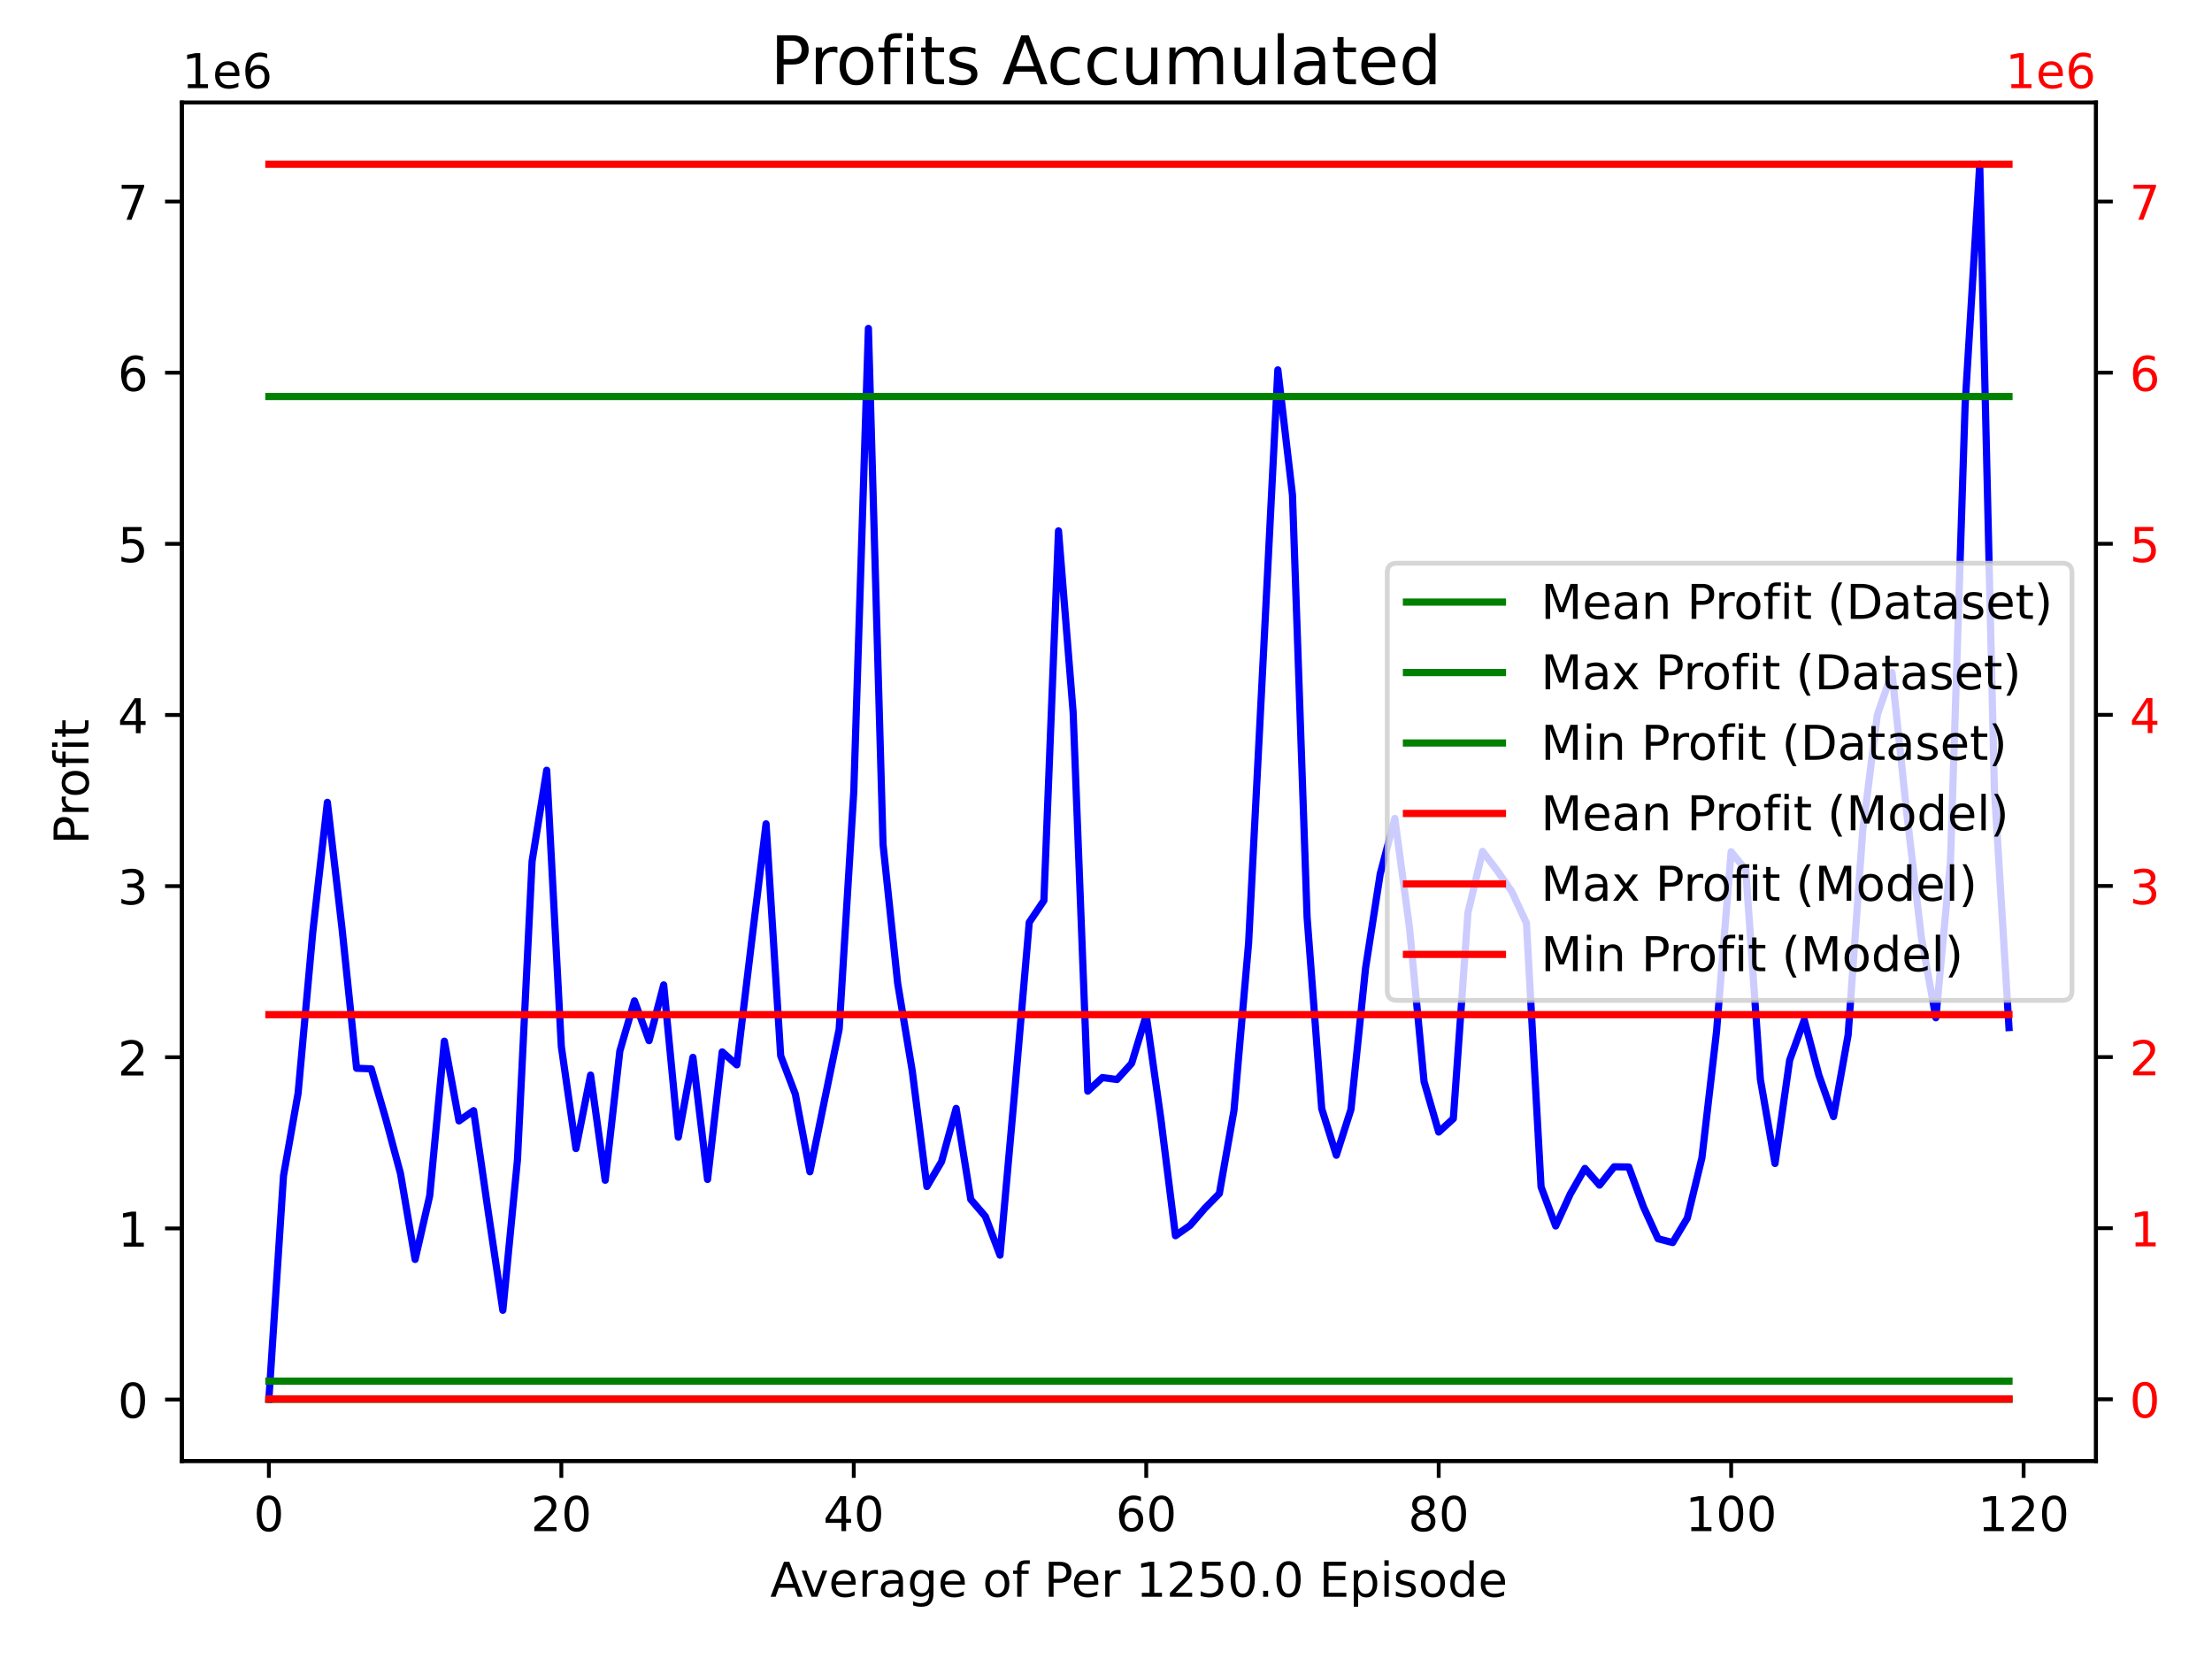 <?xml version="1.0" encoding="utf-8" standalone="no"?>
<!DOCTYPE svg PUBLIC "-//W3C//DTD SVG 1.1//EN"
  "http://www.w3.org/Graphics/SVG/1.1/DTD/svg11.dtd">
<!-- Created with matplotlib (https://matplotlib.org/) -->
<svg height="345.6pt" version="1.1" viewBox="0 0 460.8 345.6" width="460.8pt" xmlns="http://www.w3.org/2000/svg" xmlns:xlink="http://www.w3.org/1999/xlink">
 <defs>
  <style type="text/css">
*{stroke-linecap:butt;stroke-linejoin:round;}
  </style>
 </defs>
 <g id="figure_1">
  <g id="patch_1">
   <path d="M 0 345.6 
L 460.8 345.6 
L 460.8 0 
L 0 0 
z
" style="fill:#ffffff;"/>
  </g>
  <g id="axes_1">
   <g id="patch_2">
    <path d="M 37.888 304.36 
L 436.632 304.36 
L 436.632 21.36 
L 37.888 21.36 
z
" style="fill:#ffffff;"/>
   </g>
   <g id="matplotlib.axis_1">
    <g id="xtick_1">
     <g id="line2d_1">
      <defs>
       <path d="M 0 0 
L 0 3.5 
" id="mce625f33db" style="stroke:#000000;stroke-width:0.8;"/>
      </defs>
      <g>
       <use style="stroke:#000000;stroke-width:0.8;" x="56.012" xlink:href="#mce625f33db" y="304.36"/>
      </g>
     </g>
     <g id="text_1">
      <!-- 0 -->
      <defs>
       <path d="M 31.781 66.406 
Q 24.172 66.406 20.328 58.906 
Q 16.5 51.422 16.5 36.375 
Q 16.5 21.391 20.328 13.891 
Q 24.172 6.391 31.781 6.391 
Q 39.453 6.391 43.281 13.891 
Q 47.125 21.391 47.125 36.375 
Q 47.125 51.422 43.281 58.906 
Q 39.453 66.406 31.781 66.406 
z
M 31.781 74.219 
Q 44.047 74.219 50.516 64.516 
Q 56.984 54.828 56.984 36.375 
Q 56.984 17.969 50.516 8.266 
Q 44.047 -1.422 31.781 -1.422 
Q 19.531 -1.422 13.062 8.266 
Q 6.594 17.969 6.594 36.375 
Q 6.594 54.828 13.062 64.516 
Q 19.531 74.219 31.781 74.219 
z
" id="DejaVuSans-48"/>
      </defs>
      <g transform="translate(52.831 318.958)scale(0.1 -0.1)">
       <use xlink:href="#DejaVuSans-48"/>
      </g>
     </g>
    </g>
    <g id="xtick_2">
     <g id="line2d_2">
      <g>
       <use style="stroke:#000000;stroke-width:0.8;" x="116.936" xlink:href="#mce625f33db" y="304.36"/>
      </g>
     </g>
     <g id="text_2">
      <!-- 20 -->
      <defs>
       <path d="M 19.188 8.297 
L 53.609 8.297 
L 53.609 0 
L 7.328 0 
L 7.328 8.297 
Q 12.938 14.109 22.625 23.891 
Q 32.328 33.688 34.812 36.531 
Q 39.547 41.844 41.422 45.531 
Q 43.312 49.219 43.312 52.781 
Q 43.312 58.594 39.234 62.25 
Q 35.156 65.922 28.609 65.922 
Q 23.969 65.922 18.812 64.312 
Q 13.672 62.703 7.812 59.422 
L 7.812 69.391 
Q 13.766 71.781 18.938 73 
Q 24.125 74.219 28.422 74.219 
Q 39.75 74.219 46.484 68.547 
Q 53.219 62.891 53.219 53.422 
Q 53.219 48.922 51.531 44.891 
Q 49.859 40.875 45.406 35.406 
Q 44.188 33.984 37.641 27.219 
Q 31.109 20.453 19.188 8.297 
z
" id="DejaVuSans-50"/>
      </defs>
      <g transform="translate(110.573 318.958)scale(0.1 -0.1)">
       <use xlink:href="#DejaVuSans-50"/>
       <use x="63.623" xlink:href="#DejaVuSans-48"/>
      </g>
     </g>
    </g>
    <g id="xtick_3">
     <g id="line2d_3">
      <g>
       <use style="stroke:#000000;stroke-width:0.8;" x="177.859" xlink:href="#mce625f33db" y="304.36"/>
      </g>
     </g>
     <g id="text_3">
      <!-- 40 -->
      <defs>
       <path d="M 37.797 64.312 
L 12.891 25.391 
L 37.797 25.391 
z
M 35.203 72.906 
L 47.609 72.906 
L 47.609 25.391 
L 58.016 25.391 
L 58.016 17.188 
L 47.609 17.188 
L 47.609 0 
L 37.797 0 
L 37.797 17.188 
L 4.891 17.188 
L 4.891 26.703 
z
" id="DejaVuSans-52"/>
      </defs>
      <g transform="translate(171.497 318.958)scale(0.1 -0.1)">
       <use xlink:href="#DejaVuSans-52"/>
       <use x="63.623" xlink:href="#DejaVuSans-48"/>
      </g>
     </g>
    </g>
    <g id="xtick_4">
     <g id="line2d_4">
      <g>
       <use style="stroke:#000000;stroke-width:0.8;" x="238.783" xlink:href="#mce625f33db" y="304.36"/>
      </g>
     </g>
     <g id="text_4">
      <!-- 60 -->
      <defs>
       <path d="M 33.016 40.375 
Q 26.375 40.375 22.484 35.828 
Q 18.609 31.297 18.609 23.391 
Q 18.609 15.531 22.484 10.953 
Q 26.375 6.391 33.016 6.391 
Q 39.656 6.391 43.531 10.953 
Q 47.406 15.531 47.406 23.391 
Q 47.406 31.297 43.531 35.828 
Q 39.656 40.375 33.016 40.375 
z
M 52.594 71.297 
L 52.594 62.312 
Q 48.875 64.062 45.094 64.984 
Q 41.312 65.922 37.594 65.922 
Q 27.828 65.922 22.672 59.328 
Q 17.531 52.734 16.797 39.406 
Q 19.672 43.656 24.016 45.922 
Q 28.375 48.188 33.594 48.188 
Q 44.578 48.188 50.953 41.516 
Q 57.328 34.859 57.328 23.391 
Q 57.328 12.156 50.688 5.359 
Q 44.047 -1.422 33.016 -1.422 
Q 20.359 -1.422 13.672 8.266 
Q 6.984 17.969 6.984 36.375 
Q 6.984 53.656 15.188 63.938 
Q 23.391 74.219 37.203 74.219 
Q 40.922 74.219 44.703 73.484 
Q 48.484 72.75 52.594 71.297 
z
" id="DejaVuSans-54"/>
      </defs>
      <g transform="translate(232.421 318.958)scale(0.1 -0.1)">
       <use xlink:href="#DejaVuSans-54"/>
       <use x="63.623" xlink:href="#DejaVuSans-48"/>
      </g>
     </g>
    </g>
    <g id="xtick_5">
     <g id="line2d_5">
      <g>
       <use style="stroke:#000000;stroke-width:0.8;" x="299.707" xlink:href="#mce625f33db" y="304.36"/>
      </g>
     </g>
     <g id="text_5">
      <!-- 80 -->
      <defs>
       <path d="M 31.781 34.625 
Q 24.75 34.625 20.719 30.859 
Q 16.703 27.094 16.703 20.516 
Q 16.703 13.922 20.719 10.156 
Q 24.75 6.391 31.781 6.391 
Q 38.812 6.391 42.859 10.172 
Q 46.922 13.969 46.922 20.516 
Q 46.922 27.094 42.891 30.859 
Q 38.875 34.625 31.781 34.625 
z
M 21.922 38.812 
Q 15.578 40.375 12.031 44.719 
Q 8.5 49.078 8.5 55.328 
Q 8.5 64.062 14.719 69.141 
Q 20.953 74.219 31.781 74.219 
Q 42.672 74.219 48.875 69.141 
Q 55.078 64.062 55.078 55.328 
Q 55.078 49.078 51.531 44.719 
Q 48 40.375 41.703 38.812 
Q 48.828 37.156 52.797 32.312 
Q 56.781 27.484 56.781 20.516 
Q 56.781 9.906 50.312 4.234 
Q 43.844 -1.422 31.781 -1.422 
Q 19.734 -1.422 13.25 4.234 
Q 6.781 9.906 6.781 20.516 
Q 6.781 27.484 10.781 32.312 
Q 14.797 37.156 21.922 38.812 
z
M 18.312 54.391 
Q 18.312 48.734 21.844 45.562 
Q 25.391 42.391 31.781 42.391 
Q 38.141 42.391 41.719 45.562 
Q 45.312 48.734 45.312 54.391 
Q 45.312 60.062 41.719 63.234 
Q 38.141 66.406 31.781 66.406 
Q 25.391 66.406 21.844 63.234 
Q 18.312 60.062 18.312 54.391 
z
" id="DejaVuSans-56"/>
      </defs>
      <g transform="translate(293.344 318.958)scale(0.1 -0.1)">
       <use xlink:href="#DejaVuSans-56"/>
       <use x="63.623" xlink:href="#DejaVuSans-48"/>
      </g>
     </g>
    </g>
    <g id="xtick_6">
     <g id="line2d_6">
      <g>
       <use style="stroke:#000000;stroke-width:0.8;" x="360.63" xlink:href="#mce625f33db" y="304.36"/>
      </g>
     </g>
     <g id="text_6">
      <!-- 100 -->
      <defs>
       <path d="M 12.406 8.297 
L 28.516 8.297 
L 28.516 63.922 
L 10.984 60.406 
L 10.984 69.391 
L 28.422 72.906 
L 38.281 72.906 
L 38.281 8.297 
L 54.391 8.297 
L 54.391 0 
L 12.406 0 
z
" id="DejaVuSans-49"/>
      </defs>
      <g transform="translate(351.087 318.958)scale(0.1 -0.1)">
       <use xlink:href="#DejaVuSans-49"/>
       <use x="63.623" xlink:href="#DejaVuSans-48"/>
       <use x="127.246" xlink:href="#DejaVuSans-48"/>
      </g>
     </g>
    </g>
    <g id="xtick_7">
     <g id="line2d_7">
      <g>
       <use style="stroke:#000000;stroke-width:0.8;" x="421.554" xlink:href="#mce625f33db" y="304.36"/>
      </g>
     </g>
     <g id="text_7">
      <!-- 120 -->
      <g transform="translate(412.01 318.958)scale(0.1 -0.1)">
       <use xlink:href="#DejaVuSans-49"/>
       <use x="63.623" xlink:href="#DejaVuSans-50"/>
       <use x="127.246" xlink:href="#DejaVuSans-48"/>
      </g>
     </g>
    </g>
    <g id="text_8">
     <!-- Average of Per 1250.0 Episode -->
     <defs>
      <path d="M 34.188 63.188 
L 20.797 26.906 
L 47.609 26.906 
z
M 28.609 72.906 
L 39.797 72.906 
L 67.578 0 
L 57.328 0 
L 50.688 18.703 
L 17.828 18.703 
L 11.188 0 
L 0.781 0 
z
" id="DejaVuSans-65"/>
      <path d="M 2.984 54.688 
L 12.5 54.688 
L 29.594 8.797 
L 46.688 54.688 
L 56.203 54.688 
L 35.688 0 
L 23.484 0 
z
" id="DejaVuSans-118"/>
      <path d="M 56.203 29.594 
L 56.203 25.203 
L 14.891 25.203 
Q 15.484 15.922 20.484 11.062 
Q 25.484 6.203 34.422 6.203 
Q 39.594 6.203 44.453 7.469 
Q 49.312 8.734 54.109 11.281 
L 54.109 2.781 
Q 49.266 0.734 44.188 -0.344 
Q 39.109 -1.422 33.891 -1.422 
Q 20.797 -1.422 13.156 6.188 
Q 5.516 13.812 5.516 26.812 
Q 5.516 40.234 12.766 48.109 
Q 20.016 56 32.328 56 
Q 43.359 56 49.781 48.891 
Q 56.203 41.797 56.203 29.594 
z
M 47.219 32.234 
Q 47.125 39.594 43.094 43.984 
Q 39.062 48.391 32.422 48.391 
Q 24.906 48.391 20.391 44.141 
Q 15.875 39.891 15.188 32.172 
z
" id="DejaVuSans-101"/>
      <path d="M 41.109 46.297 
Q 39.594 47.172 37.812 47.578 
Q 36.031 48 33.891 48 
Q 26.266 48 22.188 43.047 
Q 18.109 38.094 18.109 28.812 
L 18.109 0 
L 9.078 0 
L 9.078 54.688 
L 18.109 54.688 
L 18.109 46.188 
Q 20.953 51.172 25.484 53.578 
Q 30.031 56 36.531 56 
Q 37.453 56 38.578 55.875 
Q 39.703 55.766 41.062 55.516 
z
" id="DejaVuSans-114"/>
      <path d="M 34.281 27.484 
Q 23.391 27.484 19.188 25 
Q 14.984 22.516 14.984 16.5 
Q 14.984 11.719 18.141 8.906 
Q 21.297 6.109 26.703 6.109 
Q 34.188 6.109 38.703 11.406 
Q 43.219 16.703 43.219 25.484 
L 43.219 27.484 
z
M 52.203 31.203 
L 52.203 0 
L 43.219 0 
L 43.219 8.297 
Q 40.141 3.328 35.547 0.953 
Q 30.953 -1.422 24.312 -1.422 
Q 15.922 -1.422 10.953 3.297 
Q 6 8.016 6 15.922 
Q 6 25.141 12.172 29.828 
Q 18.359 34.516 30.609 34.516 
L 43.219 34.516 
L 43.219 35.406 
Q 43.219 41.609 39.141 45 
Q 35.062 48.391 27.688 48.391 
Q 23 48.391 18.547 47.266 
Q 14.109 46.141 10.016 43.891 
L 10.016 52.203 
Q 14.938 54.109 19.578 55.047 
Q 24.219 56 28.609 56 
Q 40.484 56 46.344 49.844 
Q 52.203 43.703 52.203 31.203 
z
" id="DejaVuSans-97"/>
      <path d="M 45.406 27.984 
Q 45.406 37.75 41.375 43.109 
Q 37.359 48.484 30.078 48.484 
Q 22.859 48.484 18.828 43.109 
Q 14.797 37.75 14.797 27.984 
Q 14.797 18.266 18.828 12.891 
Q 22.859 7.516 30.078 7.516 
Q 37.359 7.516 41.375 12.891 
Q 45.406 18.266 45.406 27.984 
z
M 54.391 6.781 
Q 54.391 -7.172 48.188 -13.984 
Q 42 -20.797 29.203 -20.797 
Q 24.469 -20.797 20.266 -20.094 
Q 16.062 -19.391 12.109 -17.922 
L 12.109 -9.188 
Q 16.062 -11.328 19.922 -12.344 
Q 23.781 -13.375 27.781 -13.375 
Q 36.625 -13.375 41.016 -8.766 
Q 45.406 -4.156 45.406 5.172 
L 45.406 9.625 
Q 42.625 4.781 38.281 2.391 
Q 33.938 0 27.875 0 
Q 17.828 0 11.672 7.656 
Q 5.516 15.328 5.516 27.984 
Q 5.516 40.672 11.672 48.328 
Q 17.828 56 27.875 56 
Q 33.938 56 38.281 53.609 
Q 42.625 51.219 45.406 46.391 
L 45.406 54.688 
L 54.391 54.688 
z
" id="DejaVuSans-103"/>
      <path id="DejaVuSans-32"/>
      <path d="M 30.609 48.391 
Q 23.391 48.391 19.188 42.75 
Q 14.984 37.109 14.984 27.297 
Q 14.984 17.484 19.156 11.844 
Q 23.344 6.203 30.609 6.203 
Q 37.797 6.203 41.984 11.859 
Q 46.188 17.531 46.188 27.297 
Q 46.188 37.016 41.984 42.703 
Q 37.797 48.391 30.609 48.391 
z
M 30.609 56 
Q 42.328 56 49.016 48.375 
Q 55.719 40.766 55.719 27.297 
Q 55.719 13.875 49.016 6.219 
Q 42.328 -1.422 30.609 -1.422 
Q 18.844 -1.422 12.172 6.219 
Q 5.516 13.875 5.516 27.297 
Q 5.516 40.766 12.172 48.375 
Q 18.844 56 30.609 56 
z
" id="DejaVuSans-111"/>
      <path d="M 37.109 75.984 
L 37.109 68.5 
L 28.516 68.5 
Q 23.688 68.5 21.797 66.547 
Q 19.922 64.594 19.922 59.516 
L 19.922 54.688 
L 34.719 54.688 
L 34.719 47.703 
L 19.922 47.703 
L 19.922 0 
L 10.891 0 
L 10.891 47.703 
L 2.297 47.703 
L 2.297 54.688 
L 10.891 54.688 
L 10.891 58.5 
Q 10.891 67.625 15.141 71.797 
Q 19.391 75.984 28.609 75.984 
z
" id="DejaVuSans-102"/>
      <path d="M 19.672 64.797 
L 19.672 37.406 
L 32.078 37.406 
Q 38.969 37.406 42.719 40.969 
Q 46.484 44.531 46.484 51.125 
Q 46.484 57.672 42.719 61.234 
Q 38.969 64.797 32.078 64.797 
z
M 9.812 72.906 
L 32.078 72.906 
Q 44.344 72.906 50.609 67.359 
Q 56.891 61.812 56.891 51.125 
Q 56.891 40.328 50.609 34.812 
Q 44.344 29.297 32.078 29.297 
L 19.672 29.297 
L 19.672 0 
L 9.812 0 
z
" id="DejaVuSans-80"/>
      <path d="M 10.797 72.906 
L 49.516 72.906 
L 49.516 64.594 
L 19.828 64.594 
L 19.828 46.734 
Q 21.969 47.469 24.109 47.828 
Q 26.266 48.188 28.422 48.188 
Q 40.625 48.188 47.75 41.5 
Q 54.891 34.812 54.891 23.391 
Q 54.891 11.625 47.562 5.094 
Q 40.234 -1.422 26.906 -1.422 
Q 22.312 -1.422 17.547 -0.641 
Q 12.797 0.141 7.719 1.703 
L 7.719 11.625 
Q 12.109 9.234 16.797 8.062 
Q 21.484 6.891 26.703 6.891 
Q 35.156 6.891 40.078 11.328 
Q 45.016 15.766 45.016 23.391 
Q 45.016 31 40.078 35.438 
Q 35.156 39.891 26.703 39.891 
Q 22.75 39.891 18.812 39.016 
Q 14.891 38.141 10.797 36.281 
z
" id="DejaVuSans-53"/>
      <path d="M 10.688 12.406 
L 21 12.406 
L 21 0 
L 10.688 0 
z
" id="DejaVuSans-46"/>
      <path d="M 9.812 72.906 
L 55.906 72.906 
L 55.906 64.594 
L 19.672 64.594 
L 19.672 43.016 
L 54.391 43.016 
L 54.391 34.719 
L 19.672 34.719 
L 19.672 8.297 
L 56.781 8.297 
L 56.781 0 
L 9.812 0 
z
" id="DejaVuSans-69"/>
      <path d="M 18.109 8.203 
L 18.109 -20.797 
L 9.078 -20.797 
L 9.078 54.688 
L 18.109 54.688 
L 18.109 46.391 
Q 20.953 51.266 25.266 53.625 
Q 29.594 56 35.594 56 
Q 45.562 56 51.781 48.094 
Q 58.016 40.188 58.016 27.297 
Q 58.016 14.406 51.781 6.484 
Q 45.562 -1.422 35.594 -1.422 
Q 29.594 -1.422 25.266 0.953 
Q 20.953 3.328 18.109 8.203 
z
M 48.688 27.297 
Q 48.688 37.203 44.609 42.844 
Q 40.531 48.484 33.406 48.484 
Q 26.266 48.484 22.188 42.844 
Q 18.109 37.203 18.109 27.297 
Q 18.109 17.391 22.188 11.75 
Q 26.266 6.109 33.406 6.109 
Q 40.531 6.109 44.609 11.75 
Q 48.688 17.391 48.688 27.297 
z
" id="DejaVuSans-112"/>
      <path d="M 9.422 54.688 
L 18.406 54.688 
L 18.406 0 
L 9.422 0 
z
M 9.422 75.984 
L 18.406 75.984 
L 18.406 64.594 
L 9.422 64.594 
z
" id="DejaVuSans-105"/>
      <path d="M 44.281 53.078 
L 44.281 44.578 
Q 40.484 46.531 36.375 47.5 
Q 32.281 48.484 27.875 48.484 
Q 21.188 48.484 17.844 46.438 
Q 14.5 44.391 14.5 40.281 
Q 14.5 37.156 16.891 35.375 
Q 19.281 33.594 26.516 31.984 
L 29.594 31.297 
Q 39.156 29.25 43.188 25.516 
Q 47.219 21.781 47.219 15.094 
Q 47.219 7.469 41.188 3.016 
Q 35.156 -1.422 24.609 -1.422 
Q 20.219 -1.422 15.453 -0.562 
Q 10.688 0.297 5.422 2 
L 5.422 11.281 
Q 10.406 8.688 15.234 7.391 
Q 20.062 6.109 24.812 6.109 
Q 31.156 6.109 34.562 8.281 
Q 37.984 10.453 37.984 14.406 
Q 37.984 18.062 35.516 20.016 
Q 33.062 21.969 24.703 23.781 
L 21.578 24.516 
Q 13.234 26.266 9.516 29.906 
Q 5.812 33.547 5.812 39.891 
Q 5.812 47.609 11.281 51.797 
Q 16.75 56 26.812 56 
Q 31.781 56 36.172 55.266 
Q 40.578 54.547 44.281 53.078 
z
" id="DejaVuSans-115"/>
      <path d="M 45.406 46.391 
L 45.406 75.984 
L 54.391 75.984 
L 54.391 0 
L 45.406 0 
L 45.406 8.203 
Q 42.578 3.328 38.25 0.953 
Q 33.938 -1.422 27.875 -1.422 
Q 17.969 -1.422 11.734 6.484 
Q 5.516 14.406 5.516 27.297 
Q 5.516 40.188 11.734 48.094 
Q 17.969 56 27.875 56 
Q 33.938 56 38.25 53.625 
Q 42.578 51.266 45.406 46.391 
z
M 14.797 27.297 
Q 14.797 17.391 18.875 11.75 
Q 22.953 6.109 30.078 6.109 
Q 37.203 6.109 41.297 11.75 
Q 45.406 17.391 45.406 27.297 
Q 45.406 37.203 41.297 42.844 
Q 37.203 48.484 30.078 48.484 
Q 22.953 48.484 18.875 42.844 
Q 14.797 37.203 14.797 27.297 
z
" id="DejaVuSans-100"/>
     </defs>
     <g transform="translate(160.453 332.637)scale(0.1 -0.1)">
      <use xlink:href="#DejaVuSans-65"/>
      <use x="62.533" xlink:href="#DejaVuSans-118"/>
      <use x="121.713" xlink:href="#DejaVuSans-101"/>
      <use x="183.236" xlink:href="#DejaVuSans-114"/>
      <use x="224.35" xlink:href="#DejaVuSans-97"/>
      <use x="285.629" xlink:href="#DejaVuSans-103"/>
      <use x="349.105" xlink:href="#DejaVuSans-101"/>
      <use x="410.629" xlink:href="#DejaVuSans-32"/>
      <use x="442.416" xlink:href="#DejaVuSans-111"/>
      <use x="503.598" xlink:href="#DejaVuSans-102"/>
      <use x="538.803" xlink:href="#DejaVuSans-32"/>
      <use x="570.59" xlink:href="#DejaVuSans-80"/>
      <use x="627.268" xlink:href="#DejaVuSans-101"/>
      <use x="688.791" xlink:href="#DejaVuSans-114"/>
      <use x="729.904" xlink:href="#DejaVuSans-32"/>
      <use x="761.691" xlink:href="#DejaVuSans-49"/>
      <use x="825.314" xlink:href="#DejaVuSans-50"/>
      <use x="888.938" xlink:href="#DejaVuSans-53"/>
      <use x="952.561" xlink:href="#DejaVuSans-48"/>
      <use x="1016.184" xlink:href="#DejaVuSans-46"/>
      <use x="1047.971" xlink:href="#DejaVuSans-48"/>
      <use x="1111.594" xlink:href="#DejaVuSans-32"/>
      <use x="1143.381" xlink:href="#DejaVuSans-69"/>
      <use x="1206.564" xlink:href="#DejaVuSans-112"/>
      <use x="1270.041" xlink:href="#DejaVuSans-105"/>
      <use x="1297.824" xlink:href="#DejaVuSans-115"/>
      <use x="1349.924" xlink:href="#DejaVuSans-111"/>
      <use x="1411.105" xlink:href="#DejaVuSans-100"/>
      <use x="1474.582" xlink:href="#DejaVuSans-101"/>
     </g>
    </g>
   </g>
   <g id="matplotlib.axis_2">
    <g id="ytick_1">
     <g id="line2d_8">
      <defs>
       <path d="M 0 0 
L -3.5 0 
" id="mc853d49868" style="stroke:#000000;stroke-width:0.8;"/>
      </defs>
      <g>
       <use style="stroke:#000000;stroke-width:0.8;" x="37.888" xlink:href="#mc853d49868" y="291.552"/>
      </g>
     </g>
     <g id="text_9">
      <!-- 0 -->
      <g transform="translate(24.525 295.351)scale(0.1 -0.1)">
       <use xlink:href="#DejaVuSans-48"/>
      </g>
     </g>
    </g>
    <g id="ytick_2">
     <g id="line2d_9">
      <g>
       <use style="stroke:#000000;stroke-width:0.8;" x="37.888" xlink:href="#mc853d49868" y="255.899"/>
      </g>
     </g>
     <g id="text_10">
      <!-- 1 -->
      <g transform="translate(24.525 259.699)scale(0.1 -0.1)">
       <use xlink:href="#DejaVuSans-49"/>
      </g>
     </g>
    </g>
    <g id="ytick_3">
     <g id="line2d_10">
      <g>
       <use style="stroke:#000000;stroke-width:0.8;" x="37.888" xlink:href="#mc853d49868" y="220.247"/>
      </g>
     </g>
     <g id="text_11">
      <!-- 2 -->
      <g transform="translate(24.525 224.046)scale(0.1 -0.1)">
       <use xlink:href="#DejaVuSans-50"/>
      </g>
     </g>
    </g>
    <g id="ytick_4">
     <g id="line2d_11">
      <g>
       <use style="stroke:#000000;stroke-width:0.8;" x="37.888" xlink:href="#mc853d49868" y="184.595"/>
      </g>
     </g>
     <g id="text_12">
      <!-- 3 -->
      <defs>
       <path d="M 40.578 39.312 
Q 47.656 37.797 51.625 33 
Q 55.609 28.219 55.609 21.188 
Q 55.609 10.406 48.188 4.484 
Q 40.766 -1.422 27.094 -1.422 
Q 22.516 -1.422 17.656 -0.516 
Q 12.797 0.391 7.625 2.203 
L 7.625 11.719 
Q 11.719 9.328 16.594 8.109 
Q 21.484 6.891 26.812 6.891 
Q 36.078 6.891 40.938 10.547 
Q 45.797 14.203 45.797 21.188 
Q 45.797 27.641 41.281 31.266 
Q 36.766 34.906 28.719 34.906 
L 20.219 34.906 
L 20.219 43.016 
L 29.109 43.016 
Q 36.375 43.016 40.234 45.922 
Q 44.094 48.828 44.094 54.297 
Q 44.094 59.906 40.109 62.906 
Q 36.141 65.922 28.719 65.922 
Q 24.656 65.922 20.016 65.031 
Q 15.375 64.156 9.812 62.312 
L 9.812 71.094 
Q 15.438 72.656 20.344 73.438 
Q 25.25 74.219 29.594 74.219 
Q 40.828 74.219 47.359 69.109 
Q 53.906 64.016 53.906 55.328 
Q 53.906 49.266 50.438 45.094 
Q 46.969 40.922 40.578 39.312 
z
" id="DejaVuSans-51"/>
      </defs>
      <g transform="translate(24.525 188.394)scale(0.1 -0.1)">
       <use xlink:href="#DejaVuSans-51"/>
      </g>
     </g>
    </g>
    <g id="ytick_5">
     <g id="line2d_12">
      <g>
       <use style="stroke:#000000;stroke-width:0.8;" x="37.888" xlink:href="#mc853d49868" y="148.942"/>
      </g>
     </g>
     <g id="text_13">
      <!-- 4 -->
      <g transform="translate(24.525 152.741)scale(0.1 -0.1)">
       <use xlink:href="#DejaVuSans-52"/>
      </g>
     </g>
    </g>
    <g id="ytick_6">
     <g id="line2d_13">
      <g>
       <use style="stroke:#000000;stroke-width:0.8;" x="37.888" xlink:href="#mc853d49868" y="113.29"/>
      </g>
     </g>
     <g id="text_14">
      <!-- 5 -->
      <g transform="translate(24.525 117.089)scale(0.1 -0.1)">
       <use xlink:href="#DejaVuSans-53"/>
      </g>
     </g>
    </g>
    <g id="ytick_7">
     <g id="line2d_14">
      <g>
       <use style="stroke:#000000;stroke-width:0.8;" x="37.888" xlink:href="#mc853d49868" y="77.637"/>
      </g>
     </g>
     <g id="text_15">
      <!-- 6 -->
      <g transform="translate(24.525 81.436)scale(0.1 -0.1)">
       <use xlink:href="#DejaVuSans-54"/>
      </g>
     </g>
    </g>
    <g id="ytick_8">
     <g id="line2d_15">
      <g>
       <use style="stroke:#000000;stroke-width:0.8;" x="37.888" xlink:href="#mc853d49868" y="41.985"/>
      </g>
     </g>
     <g id="text_16">
      <!-- 7 -->
      <defs>
       <path d="M 8.203 72.906 
L 55.078 72.906 
L 55.078 68.703 
L 28.609 0 
L 18.312 0 
L 43.219 64.594 
L 8.203 64.594 
z
" id="DejaVuSans-55"/>
      </defs>
      <g transform="translate(24.525 45.784)scale(0.1 -0.1)">
       <use xlink:href="#DejaVuSans-55"/>
      </g>
     </g>
    </g>
    <g id="text_17">
     <!-- Profit -->
     <defs>
      <path d="M 18.312 70.219 
L 18.312 54.688 
L 36.812 54.688 
L 36.812 47.703 
L 18.312 47.703 
L 18.312 18.016 
Q 18.312 11.328 20.141 9.422 
Q 21.969 7.516 27.594 7.516 
L 36.812 7.516 
L 36.812 0 
L 27.594 0 
Q 17.188 0 13.234 3.875 
Q 9.281 7.766 9.281 18.016 
L 9.281 47.703 
L 2.688 47.703 
L 2.688 54.688 
L 9.281 54.688 
L 9.281 70.219 
z
" id="DejaVuSans-116"/>
     </defs>
     <g transform="translate(18.445 175.899)rotate(-90)scale(0.1 -0.1)">
      <use xlink:href="#DejaVuSans-80"/>
      <use x="58.553" xlink:href="#DejaVuSans-114"/>
      <use x="97.416" xlink:href="#DejaVuSans-111"/>
      <use x="158.598" xlink:href="#DejaVuSans-102"/>
      <use x="193.803" xlink:href="#DejaVuSans-105"/>
      <use x="221.586" xlink:href="#DejaVuSans-116"/>
     </g>
    </g>
    <g id="text_18">
     <!-- 1e6 -->
     <g transform="translate(37.888 18.36)scale(0.1 -0.1)">
      <use xlink:href="#DejaVuSans-49"/>
      <use x="63.623" xlink:href="#DejaVuSans-101"/>
      <use x="125.146" xlink:href="#DejaVuSans-54"/>
     </g>
    </g>
   </g>
   <g id="line2d_16">
    <path clip-path="url(#p6355672023)" d="M 56.012 291.496 
L 59.058 244.946 
L 62.105 227.693 
L 65.151 194.25 
L 68.197 167.14 
L 71.243 193.364 
L 74.289 222.54 
L 77.336 222.656 
L 80.382 233.147 
L 83.428 244.463 
L 86.474 262.359 
L 89.52 249.086 
L 92.566 216.892 
L 95.613 233.505 
L 98.659 231.369 
L 101.705 252.433 
L 104.751 272.96 
L 107.797 241.6 
L 110.844 179.424 
L 113.89 160.46 
L 116.936 218.026 
L 119.982 239.267 
L 123.028 223.956 
L 126.074 245.867 
L 129.121 218.961 
L 132.167 208.501 
L 135.213 216.793 
L 138.259 205.173 
L 141.305 236.891 
L 144.352 220.262 
L 147.398 245.705 
L 150.444 219.127 
L 153.49 221.832 
L 156.536 196.494 
L 159.582 171.619 
L 162.629 219.925 
L 165.675 227.916 
L 168.721 244.101 
L 171.767 229.18 
L 174.813 214.405 
L 177.859 164.925 
L 180.906 68.414 
L 183.952 175.896 
L 186.998 204.831 
L 190.044 223.128 
L 193.09 247.178 
L 196.137 242.007 
L 199.183 230.902 
L 202.229 249.861 
L 205.275 253.419 
L 208.321 261.476 
L 211.367 227.53 
L 214.414 192.138 
L 217.46 187.606 
L 220.506 110.594 
L 223.552 148.378 
L 226.598 227.309 
L 229.645 224.477 
L 232.691 224.886 
L 235.737 221.524 
L 238.783 211.517 
L 241.829 233.083 
L 244.875 257.422 
L 247.922 255.266 
L 250.968 251.735 
L 254.014 248.633 
L 257.06 231.315 
L 260.106 196.496 
L 263.153 137.145 
L 266.199 77.055 
L 269.245 103.096 
L 272.291 191.075 
L 275.337 230.954 
L 278.383 240.658 
L 281.43 231.114 
L 284.476 201.651 
L 287.522 182.064 
L 290.568 170.5 
L 293.614 193.197 
L 296.661 225.317 
L 299.707 235.827 
L 302.753 233.037 
L 305.799 190.145 
L 308.845 177.353 
L 311.891 181.356 
L 314.938 185.73 
L 317.984 192.297 
L 321.03 247.232 
L 324.076 255.4 
L 327.122 248.729 
L 330.168 243.407 
L 333.215 246.885 
L 336.261 243.061 
L 339.307 243.102 
L 342.353 251.39 
L 345.399 258.05 
L 348.446 258.847 
L 351.492 253.773 
L 354.538 241.214 
L 357.584 214.913 
L 360.63 177.436 
L 363.676 181.244 
L 366.723 224.869 
L 369.769 242.378 
L 372.815 220.858 
L 375.861 212.485 
L 378.907 223.973 
L 381.954 232.61 
L 385 215.596 
L 388.046 172.977 
L 391.092 148.888 
L 394.138 140.109 
L 397.184 169.131 
L 400.231 195.126 
L 403.277 212.016 
L 406.323 179.348 
L 409.369 84.338 
L 412.415 34.224 
L 415.462 164.246 
L 418.508 214.061 
" style="fill:none;stroke:#0000ff;stroke-linecap:square;stroke-width:1.5;"/>
   </g>
   <g id="patch_3">
    <path d="M 37.888 304.36 
L 37.888 21.36 
" style="fill:none;stroke:#000000;stroke-linecap:square;stroke-linejoin:miter;stroke-width:0.8;"/>
   </g>
   <g id="patch_4">
    <path d="M 436.632 304.36 
L 436.632 21.36 
" style="fill:none;stroke:#000000;stroke-linecap:square;stroke-linejoin:miter;stroke-width:0.8;"/>
   </g>
   <g id="patch_5">
    <path d="M 37.888 304.36 
L 436.632 304.36 
" style="fill:none;stroke:#000000;stroke-linecap:square;stroke-linejoin:miter;stroke-width:0.8;"/>
   </g>
   <g id="patch_6">
    <path d="M 37.888 21.36 
L 436.632 21.36 
" style="fill:none;stroke:#000000;stroke-linecap:square;stroke-linejoin:miter;stroke-width:0.8;"/>
   </g>
  </g>
  <g id="axes_2">
   <g id="matplotlib.axis_3">
    <g id="ytick_9">
     <g id="line2d_17">
      <defs>
       <path d="M 0 0 
L 3.5 0 
" id="mc17888e064" style="stroke:#000000;stroke-width:0.8;"/>
      </defs>
      <g>
       <use style="stroke:#000000;stroke-width:0.8;" x="436.632" xlink:href="#mc17888e064" y="291.496"/>
      </g>
     </g>
     <g id="text_19">
      <!-- 0 -->
      <g style="fill:#ff0000;" transform="translate(443.632 295.296)scale(0.1 -0.1)">
       <use xlink:href="#DejaVuSans-48"/>
      </g>
     </g>
    </g>
    <g id="ytick_10">
     <g id="line2d_18">
      <g>
       <use style="stroke:#000000;stroke-width:0.8;" x="436.632" xlink:href="#mc17888e064" y="255.852"/>
      </g>
     </g>
     <g id="text_20">
      <!-- 1 -->
      <g style="fill:#ff0000;" transform="translate(443.632 259.651)scale(0.1 -0.1)">
       <use xlink:href="#DejaVuSans-49"/>
      </g>
     </g>
    </g>
    <g id="ytick_11">
     <g id="line2d_19">
      <g>
       <use style="stroke:#000000;stroke-width:0.8;" x="436.632" xlink:href="#mc17888e064" y="220.207"/>
      </g>
     </g>
     <g id="text_21">
      <!-- 2 -->
      <g style="fill:#ff0000;" transform="translate(443.632 224.006)scale(0.1 -0.1)">
       <use xlink:href="#DejaVuSans-50"/>
      </g>
     </g>
    </g>
    <g id="ytick_12">
     <g id="line2d_20">
      <g>
       <use style="stroke:#000000;stroke-width:0.8;" x="436.632" xlink:href="#mc17888e064" y="184.562"/>
      </g>
     </g>
     <g id="text_22">
      <!-- 3 -->
      <g style="fill:#ff0000;" transform="translate(443.632 188.361)scale(0.1 -0.1)">
       <use xlink:href="#DejaVuSans-51"/>
      </g>
     </g>
    </g>
    <g id="ytick_13">
     <g id="line2d_21">
      <g>
       <use style="stroke:#000000;stroke-width:0.8;" x="436.632" xlink:href="#mc17888e064" y="148.917"/>
      </g>
     </g>
     <g id="text_23">
      <!-- 4 -->
      <g style="fill:#ff0000;" transform="translate(443.632 152.717)scale(0.1 -0.1)">
       <use xlink:href="#DejaVuSans-52"/>
      </g>
     </g>
    </g>
    <g id="ytick_14">
     <g id="line2d_22">
      <g>
       <use style="stroke:#000000;stroke-width:0.8;" x="436.632" xlink:href="#mc17888e064" y="113.273"/>
      </g>
     </g>
     <g id="text_24">
      <!-- 5 -->
      <g style="fill:#ff0000;" transform="translate(443.632 117.072)scale(0.1 -0.1)">
       <use xlink:href="#DejaVuSans-53"/>
      </g>
     </g>
    </g>
    <g id="ytick_15">
     <g id="line2d_23">
      <g>
       <use style="stroke:#000000;stroke-width:0.8;" x="436.632" xlink:href="#mc17888e064" y="77.628"/>
      </g>
     </g>
     <g id="text_25">
      <!-- 6 -->
      <g style="fill:#ff0000;" transform="translate(443.632 81.427)scale(0.1 -0.1)">
       <use xlink:href="#DejaVuSans-54"/>
      </g>
     </g>
    </g>
    <g id="ytick_16">
     <g id="line2d_24">
      <g>
       <use style="stroke:#000000;stroke-width:0.8;" x="436.632" xlink:href="#mc17888e064" y="41.983"/>
      </g>
     </g>
     <g id="text_26">
      <!-- 7 -->
      <g style="fill:#ff0000;" transform="translate(443.632 45.782)scale(0.1 -0.1)">
       <use xlink:href="#DejaVuSans-55"/>
      </g>
     </g>
    </g>
    <g id="text_27">
     <!-- 1e6 -->
     <g style="fill:#ff0000;" transform="translate(417.754 18.36)scale(0.1 -0.1)">
      <use xlink:href="#DejaVuSans-49"/>
      <use x="63.623" xlink:href="#DejaVuSans-101"/>
      <use x="125.146" xlink:href="#DejaVuSans-54"/>
     </g>
    </g>
   </g>
   <g id="line2d_25">
    <path clip-path="url(#p6355672023)" d="M 56.012 287.708 
L 59.058 287.708 
L 62.105 287.708 
L 65.151 287.708 
L 68.197 287.708 
L 71.243 287.708 
L 74.289 287.708 
L 77.336 287.708 
L 80.382 287.708 
L 83.428 287.708 
L 86.474 287.708 
L 89.52 287.708 
L 92.566 287.708 
L 95.613 287.708 
L 98.659 287.708 
L 101.705 287.708 
L 104.751 287.708 
L 107.797 287.708 
L 110.844 287.708 
L 113.89 287.708 
L 116.936 287.708 
L 119.982 287.708 
L 123.028 287.708 
L 126.074 287.708 
L 129.121 287.708 
L 132.167 287.708 
L 135.213 287.708 
L 138.259 287.708 
L 141.305 287.708 
L 144.352 287.708 
L 147.398 287.708 
L 150.444 287.708 
L 153.49 287.708 
L 156.536 287.708 
L 159.582 287.708 
L 162.629 287.708 
L 165.675 287.708 
L 168.721 287.708 
L 171.767 287.708 
L 174.813 287.708 
L 177.859 287.708 
L 180.906 287.708 
L 183.952 287.708 
L 186.998 287.708 
L 190.044 287.708 
L 193.09 287.708 
L 196.137 287.708 
L 199.183 287.708 
L 202.229 287.708 
L 205.275 287.708 
L 208.321 287.708 
L 211.367 287.708 
L 214.414 287.708 
L 217.46 287.708 
L 220.506 287.708 
L 223.552 287.708 
L 226.598 287.708 
L 229.645 287.708 
L 232.691 287.708 
L 235.737 287.708 
L 238.783 287.708 
L 241.829 287.708 
L 244.875 287.708 
L 247.922 287.708 
L 250.968 287.708 
L 254.014 287.708 
L 257.06 287.708 
L 260.106 287.708 
L 263.153 287.708 
L 266.199 287.708 
L 269.245 287.708 
L 272.291 287.708 
L 275.337 287.708 
L 278.383 287.708 
L 281.43 287.708 
L 284.476 287.708 
L 287.522 287.708 
L 290.568 287.708 
L 293.614 287.708 
L 296.661 287.708 
L 299.707 287.708 
L 302.753 287.708 
L 305.799 287.708 
L 308.845 287.708 
L 311.891 287.708 
L 314.938 287.708 
L 317.984 287.708 
L 321.03 287.708 
L 324.076 287.708 
L 327.122 287.708 
L 330.168 287.708 
L 333.215 287.708 
L 336.261 287.708 
L 339.307 287.708 
L 342.353 287.708 
L 345.399 287.708 
L 348.446 287.708 
L 351.492 287.708 
L 354.538 287.708 
L 357.584 287.708 
L 360.63 287.708 
L 363.676 287.708 
L 366.723 287.708 
L 369.769 287.708 
L 372.815 287.708 
L 375.861 287.708 
L 378.907 287.708 
L 381.954 287.708 
L 385 287.708 
L 388.046 287.708 
L 391.092 287.708 
L 394.138 287.708 
L 397.184 287.708 
L 400.231 287.708 
L 403.277 287.708 
L 406.323 287.708 
L 409.369 287.708 
L 412.415 287.708 
L 415.462 287.708 
L 418.508 287.708 
" style="fill:none;stroke:#008000;stroke-linecap:square;stroke-width:1.5;"/>
   </g>
   <g id="line2d_26">
    <path clip-path="url(#p6355672023)" d="M 56.012 82.602 
L 59.058 82.602 
L 62.105 82.602 
L 65.151 82.602 
L 68.197 82.602 
L 71.243 82.602 
L 74.289 82.602 
L 77.336 82.602 
L 80.382 82.602 
L 83.428 82.602 
L 86.474 82.602 
L 89.52 82.602 
L 92.566 82.602 
L 95.613 82.602 
L 98.659 82.602 
L 101.705 82.602 
L 104.751 82.602 
L 107.797 82.602 
L 110.844 82.602 
L 113.89 82.602 
L 116.936 82.602 
L 119.982 82.602 
L 123.028 82.602 
L 126.074 82.602 
L 129.121 82.602 
L 132.167 82.602 
L 135.213 82.602 
L 138.259 82.602 
L 141.305 82.602 
L 144.352 82.602 
L 147.398 82.602 
L 150.444 82.602 
L 153.49 82.602 
L 156.536 82.602 
L 159.582 82.602 
L 162.629 82.602 
L 165.675 82.602 
L 168.721 82.602 
L 171.767 82.602 
L 174.813 82.602 
L 177.859 82.602 
L 180.906 82.602 
L 183.952 82.602 
L 186.998 82.602 
L 190.044 82.602 
L 193.09 82.602 
L 196.137 82.602 
L 199.183 82.602 
L 202.229 82.602 
L 205.275 82.602 
L 208.321 82.602 
L 211.367 82.602 
L 214.414 82.602 
L 217.46 82.602 
L 220.506 82.602 
L 223.552 82.602 
L 226.598 82.602 
L 229.645 82.602 
L 232.691 82.602 
L 235.737 82.602 
L 238.783 82.602 
L 241.829 82.602 
L 244.875 82.602 
L 247.922 82.602 
L 250.968 82.602 
L 254.014 82.602 
L 257.06 82.602 
L 260.106 82.602 
L 263.153 82.602 
L 266.199 82.602 
L 269.245 82.602 
L 272.291 82.602 
L 275.337 82.602 
L 278.383 82.602 
L 281.43 82.602 
L 284.476 82.602 
L 287.522 82.602 
L 290.568 82.602 
L 293.614 82.602 
L 296.661 82.602 
L 299.707 82.602 
L 302.753 82.602 
L 305.799 82.602 
L 308.845 82.602 
L 311.891 82.602 
L 314.938 82.602 
L 317.984 82.602 
L 321.03 82.602 
L 324.076 82.602 
L 327.122 82.602 
L 330.168 82.602 
L 333.215 82.602 
L 336.261 82.602 
L 339.307 82.602 
L 342.353 82.602 
L 345.399 82.602 
L 348.446 82.602 
L 351.492 82.602 
L 354.538 82.602 
L 357.584 82.602 
L 360.63 82.602 
L 363.676 82.602 
L 366.723 82.602 
L 369.769 82.602 
L 372.815 82.602 
L 375.861 82.602 
L 378.907 82.602 
L 381.954 82.602 
L 385 82.602 
L 388.046 82.602 
L 391.092 82.602 
L 394.138 82.602 
L 397.184 82.602 
L 400.231 82.602 
L 403.277 82.602 
L 406.323 82.602 
L 409.369 82.602 
L 412.415 82.602 
L 415.462 82.602 
L 418.508 82.602 
" style="fill:none;stroke:#008000;stroke-linecap:square;stroke-width:1.5;"/>
   </g>
   <g id="line2d_27">
    <path clip-path="url(#p6355672023)" d="M 56.012 291.496 
L 59.058 291.496 
L 62.105 291.496 
L 65.151 291.496 
L 68.197 291.496 
L 71.243 291.496 
L 74.289 291.496 
L 77.336 291.496 
L 80.382 291.496 
L 83.428 291.496 
L 86.474 291.496 
L 89.52 291.496 
L 92.566 291.496 
L 95.613 291.496 
L 98.659 291.496 
L 101.705 291.496 
L 104.751 291.496 
L 107.797 291.496 
L 110.844 291.496 
L 113.89 291.496 
L 116.936 291.496 
L 119.982 291.496 
L 123.028 291.496 
L 126.074 291.496 
L 129.121 291.496 
L 132.167 291.496 
L 135.213 291.496 
L 138.259 291.496 
L 141.305 291.496 
L 144.352 291.496 
L 147.398 291.496 
L 150.444 291.496 
L 153.49 291.496 
L 156.536 291.496 
L 159.582 291.496 
L 162.629 291.496 
L 165.675 291.496 
L 168.721 291.496 
L 171.767 291.496 
L 174.813 291.496 
L 177.859 291.496 
L 180.906 291.496 
L 183.952 291.496 
L 186.998 291.496 
L 190.044 291.496 
L 193.09 291.496 
L 196.137 291.496 
L 199.183 291.496 
L 202.229 291.496 
L 205.275 291.496 
L 208.321 291.496 
L 211.367 291.496 
L 214.414 291.496 
L 217.46 291.496 
L 220.506 291.496 
L 223.552 291.496 
L 226.598 291.496 
L 229.645 291.496 
L 232.691 291.496 
L 235.737 291.496 
L 238.783 291.496 
L 241.829 291.496 
L 244.875 291.496 
L 247.922 291.496 
L 250.968 291.496 
L 254.014 291.496 
L 257.06 291.496 
L 260.106 291.496 
L 263.153 291.496 
L 266.199 291.496 
L 269.245 291.496 
L 272.291 291.496 
L 275.337 291.496 
L 278.383 291.496 
L 281.43 291.496 
L 284.476 291.496 
L 287.522 291.496 
L 290.568 291.496 
L 293.614 291.496 
L 296.661 291.496 
L 299.707 291.496 
L 302.753 291.496 
L 305.799 291.496 
L 308.845 291.496 
L 311.891 291.496 
L 314.938 291.496 
L 317.984 291.496 
L 321.03 291.496 
L 324.076 291.496 
L 327.122 291.496 
L 330.168 291.496 
L 333.215 291.496 
L 336.261 291.496 
L 339.307 291.496 
L 342.353 291.496 
L 345.399 291.496 
L 348.446 291.496 
L 351.492 291.496 
L 354.538 291.496 
L 357.584 291.496 
L 360.63 291.496 
L 363.676 291.496 
L 366.723 291.496 
L 369.769 291.496 
L 372.815 291.496 
L 375.861 291.496 
L 378.907 291.496 
L 381.954 291.496 
L 385 291.496 
L 388.046 291.496 
L 391.092 291.496 
L 394.138 291.496 
L 397.184 291.496 
L 400.231 291.496 
L 403.277 291.496 
L 406.323 291.496 
L 409.369 291.496 
L 412.415 291.496 
L 415.462 291.496 
L 418.508 291.496 
" style="fill:none;stroke:#008000;stroke-linecap:square;stroke-width:1.5;"/>
   </g>
   <g id="line2d_28">
    <path clip-path="url(#p6355672023)" d="M 56.012 211.372 
L 59.058 211.372 
L 62.105 211.372 
L 65.151 211.372 
L 68.197 211.372 
L 71.243 211.372 
L 74.289 211.372 
L 77.336 211.372 
L 80.382 211.372 
L 83.428 211.372 
L 86.474 211.372 
L 89.52 211.372 
L 92.566 211.372 
L 95.613 211.372 
L 98.659 211.372 
L 101.705 211.372 
L 104.751 211.372 
L 107.797 211.372 
L 110.844 211.372 
L 113.89 211.372 
L 116.936 211.372 
L 119.982 211.372 
L 123.028 211.372 
L 126.074 211.372 
L 129.121 211.372 
L 132.167 211.372 
L 135.213 211.372 
L 138.259 211.372 
L 141.305 211.372 
L 144.352 211.372 
L 147.398 211.372 
L 150.444 211.372 
L 153.49 211.372 
L 156.536 211.372 
L 159.582 211.372 
L 162.629 211.372 
L 165.675 211.372 
L 168.721 211.372 
L 171.767 211.372 
L 174.813 211.372 
L 177.859 211.372 
L 180.906 211.372 
L 183.952 211.372 
L 186.998 211.372 
L 190.044 211.372 
L 193.09 211.372 
L 196.137 211.372 
L 199.183 211.372 
L 202.229 211.372 
L 205.275 211.372 
L 208.321 211.372 
L 211.367 211.372 
L 214.414 211.372 
L 217.46 211.372 
L 220.506 211.372 
L 223.552 211.372 
L 226.598 211.372 
L 229.645 211.372 
L 232.691 211.372 
L 235.737 211.372 
L 238.783 211.372 
L 241.829 211.372 
L 244.875 211.372 
L 247.922 211.372 
L 250.968 211.372 
L 254.014 211.372 
L 257.06 211.372 
L 260.106 211.372 
L 263.153 211.372 
L 266.199 211.372 
L 269.245 211.372 
L 272.291 211.372 
L 275.337 211.372 
L 278.383 211.372 
L 281.43 211.372 
L 284.476 211.372 
L 287.522 211.372 
L 290.568 211.372 
L 293.614 211.372 
L 296.661 211.372 
L 299.707 211.372 
L 302.753 211.372 
L 305.799 211.372 
L 308.845 211.372 
L 311.891 211.372 
L 314.938 211.372 
L 317.984 211.372 
L 321.03 211.372 
L 324.076 211.372 
L 327.122 211.372 
L 330.168 211.372 
L 333.215 211.372 
L 336.261 211.372 
L 339.307 211.372 
L 342.353 211.372 
L 345.399 211.372 
L 348.446 211.372 
L 351.492 211.372 
L 354.538 211.372 
L 357.584 211.372 
L 360.63 211.372 
L 363.676 211.372 
L 366.723 211.372 
L 369.769 211.372 
L 372.815 211.372 
L 375.861 211.372 
L 378.907 211.372 
L 381.954 211.372 
L 385 211.372 
L 388.046 211.372 
L 391.092 211.372 
L 394.138 211.372 
L 397.184 211.372 
L 400.231 211.372 
L 403.277 211.372 
L 406.323 211.372 
L 409.369 211.372 
L 412.415 211.372 
L 415.462 211.372 
L 418.508 211.372 
" style="fill:none;stroke:#ff0000;stroke-linecap:square;stroke-width:1.5;"/>
   </g>
   <g id="line2d_29">
    <path clip-path="url(#p6355672023)" d="M 56.012 34.224 
L 59.058 34.224 
L 62.105 34.224 
L 65.151 34.224 
L 68.197 34.224 
L 71.243 34.224 
L 74.289 34.224 
L 77.336 34.224 
L 80.382 34.224 
L 83.428 34.224 
L 86.474 34.224 
L 89.52 34.224 
L 92.566 34.224 
L 95.613 34.224 
L 98.659 34.224 
L 101.705 34.224 
L 104.751 34.224 
L 107.797 34.224 
L 110.844 34.224 
L 113.89 34.224 
L 116.936 34.224 
L 119.982 34.224 
L 123.028 34.224 
L 126.074 34.224 
L 129.121 34.224 
L 132.167 34.224 
L 135.213 34.224 
L 138.259 34.224 
L 141.305 34.224 
L 144.352 34.224 
L 147.398 34.224 
L 150.444 34.224 
L 153.49 34.224 
L 156.536 34.224 
L 159.582 34.224 
L 162.629 34.224 
L 165.675 34.224 
L 168.721 34.224 
L 171.767 34.224 
L 174.813 34.224 
L 177.859 34.224 
L 180.906 34.224 
L 183.952 34.224 
L 186.998 34.224 
L 190.044 34.224 
L 193.09 34.224 
L 196.137 34.224 
L 199.183 34.224 
L 202.229 34.224 
L 205.275 34.224 
L 208.321 34.224 
L 211.367 34.224 
L 214.414 34.224 
L 217.46 34.224 
L 220.506 34.224 
L 223.552 34.224 
L 226.598 34.224 
L 229.645 34.224 
L 232.691 34.224 
L 235.737 34.224 
L 238.783 34.224 
L 241.829 34.224 
L 244.875 34.224 
L 247.922 34.224 
L 250.968 34.224 
L 254.014 34.224 
L 257.06 34.224 
L 260.106 34.224 
L 263.153 34.224 
L 266.199 34.224 
L 269.245 34.224 
L 272.291 34.224 
L 275.337 34.224 
L 278.383 34.224 
L 281.43 34.224 
L 284.476 34.224 
L 287.522 34.224 
L 290.568 34.224 
L 293.614 34.224 
L 296.661 34.224 
L 299.707 34.224 
L 302.753 34.224 
L 305.799 34.224 
L 308.845 34.224 
L 311.891 34.224 
L 314.938 34.224 
L 317.984 34.224 
L 321.03 34.224 
L 324.076 34.224 
L 327.122 34.224 
L 330.168 34.224 
L 333.215 34.224 
L 336.261 34.224 
L 339.307 34.224 
L 342.353 34.224 
L 345.399 34.224 
L 348.446 34.224 
L 351.492 34.224 
L 354.538 34.224 
L 357.584 34.224 
L 360.63 34.224 
L 363.676 34.224 
L 366.723 34.224 
L 369.769 34.224 
L 372.815 34.224 
L 375.861 34.224 
L 378.907 34.224 
L 381.954 34.224 
L 385 34.224 
L 388.046 34.224 
L 391.092 34.224 
L 394.138 34.224 
L 397.184 34.224 
L 400.231 34.224 
L 403.277 34.224 
L 406.323 34.224 
L 409.369 34.224 
L 412.415 34.224 
L 415.462 34.224 
L 418.508 34.224 
" style="fill:none;stroke:#ff0000;stroke-linecap:square;stroke-width:1.5;"/>
   </g>
   <g id="line2d_30">
    <path clip-path="url(#p6355672023)" d="M 56.012 291.441 
L 59.058 291.441 
L 62.105 291.441 
L 65.151 291.441 
L 68.197 291.441 
L 71.243 291.441 
L 74.289 291.441 
L 77.336 291.441 
L 80.382 291.441 
L 83.428 291.441 
L 86.474 291.441 
L 89.52 291.441 
L 92.566 291.441 
L 95.613 291.441 
L 98.659 291.441 
L 101.705 291.441 
L 104.751 291.441 
L 107.797 291.441 
L 110.844 291.441 
L 113.89 291.441 
L 116.936 291.441 
L 119.982 291.441 
L 123.028 291.441 
L 126.074 291.441 
L 129.121 291.441 
L 132.167 291.441 
L 135.213 291.441 
L 138.259 291.441 
L 141.305 291.441 
L 144.352 291.441 
L 147.398 291.441 
L 150.444 291.441 
L 153.49 291.441 
L 156.536 291.441 
L 159.582 291.441 
L 162.629 291.441 
L 165.675 291.441 
L 168.721 291.441 
L 171.767 291.441 
L 174.813 291.441 
L 177.859 291.441 
L 180.906 291.441 
L 183.952 291.441 
L 186.998 291.441 
L 190.044 291.441 
L 193.09 291.441 
L 196.137 291.441 
L 199.183 291.441 
L 202.229 291.441 
L 205.275 291.441 
L 208.321 291.441 
L 211.367 291.441 
L 214.414 291.441 
L 217.46 291.441 
L 220.506 291.441 
L 223.552 291.441 
L 226.598 291.441 
L 229.645 291.441 
L 232.691 291.441 
L 235.737 291.441 
L 238.783 291.441 
L 241.829 291.441 
L 244.875 291.441 
L 247.922 291.441 
L 250.968 291.441 
L 254.014 291.441 
L 257.06 291.441 
L 260.106 291.441 
L 263.153 291.441 
L 266.199 291.441 
L 269.245 291.441 
L 272.291 291.441 
L 275.337 291.441 
L 278.383 291.441 
L 281.43 291.441 
L 284.476 291.441 
L 287.522 291.441 
L 290.568 291.441 
L 293.614 291.441 
L 296.661 291.441 
L 299.707 291.441 
L 302.753 291.441 
L 305.799 291.441 
L 308.845 291.441 
L 311.891 291.441 
L 314.938 291.441 
L 317.984 291.441 
L 321.03 291.441 
L 324.076 291.441 
L 327.122 291.441 
L 330.168 291.441 
L 333.215 291.441 
L 336.261 291.441 
L 339.307 291.441 
L 342.353 291.441 
L 345.399 291.441 
L 348.446 291.441 
L 351.492 291.441 
L 354.538 291.441 
L 357.584 291.441 
L 360.63 291.441 
L 363.676 291.441 
L 366.723 291.441 
L 369.769 291.441 
L 372.815 291.441 
L 375.861 291.441 
L 378.907 291.441 
L 381.954 291.441 
L 385 291.441 
L 388.046 291.441 
L 391.092 291.441 
L 394.138 291.441 
L 397.184 291.441 
L 400.231 291.441 
L 403.277 291.441 
L 406.323 291.441 
L 409.369 291.441 
L 412.415 291.441 
L 415.462 291.441 
L 418.508 291.441 
" style="fill:none;stroke:#ff0000;stroke-linecap:square;stroke-width:1.5;"/>
   </g>
   <g id="patch_7">
    <path d="M 37.888 304.36 
L 37.888 21.36 
" style="fill:none;stroke:#000000;stroke-linecap:square;stroke-linejoin:miter;stroke-width:0.8;"/>
   </g>
   <g id="patch_8">
    <path d="M 436.632 304.36 
L 436.632 21.36 
" style="fill:none;stroke:#000000;stroke-linecap:square;stroke-linejoin:miter;stroke-width:0.8;"/>
   </g>
   <g id="patch_9">
    <path d="M 37.888 304.36 
L 436.632 304.36 
" style="fill:none;stroke:#000000;stroke-linecap:square;stroke-linejoin:miter;stroke-width:0.8;"/>
   </g>
   <g id="patch_10">
    <path d="M 37.888 21.36 
L 436.632 21.36 
" style="fill:none;stroke:#000000;stroke-linecap:square;stroke-linejoin:miter;stroke-width:0.8;"/>
   </g>
   <g id="legend_1">
    <g id="patch_11">
     <path d="M 290.989 208.394 
L 429.632 208.394 
Q 431.632 208.394 431.632 206.394 
L 431.632 119.326 
Q 431.632 117.326 429.632 117.326 
L 290.989 117.326 
Q 288.989 117.326 288.989 119.326 
L 288.989 206.394 
Q 288.989 208.394 290.989 208.394 
z
" style="fill:#ffffff;opacity:0.8;stroke:#cccccc;stroke-linejoin:miter;"/>
    </g>
    <g id="line2d_31">
     <path d="M 292.989 125.424 
L 312.989 125.424 
" style="fill:none;stroke:#008000;stroke-linecap:square;stroke-width:1.5;"/>
    </g>
    <g id="line2d_32"/>
    <g id="text_28">
     <!-- Mean Profit (Dataset) -->
     <defs>
      <path d="M 9.812 72.906 
L 24.516 72.906 
L 43.109 23.297 
L 61.812 72.906 
L 76.516 72.906 
L 76.516 0 
L 66.891 0 
L 66.891 64.016 
L 48.094 14.016 
L 38.188 14.016 
L 19.391 64.016 
L 19.391 0 
L 9.812 0 
z
" id="DejaVuSans-77"/>
      <path d="M 54.891 33.016 
L 54.891 0 
L 45.906 0 
L 45.906 32.719 
Q 45.906 40.484 42.875 44.328 
Q 39.844 48.188 33.797 48.188 
Q 26.516 48.188 22.312 43.547 
Q 18.109 38.922 18.109 30.906 
L 18.109 0 
L 9.078 0 
L 9.078 54.688 
L 18.109 54.688 
L 18.109 46.188 
Q 21.344 51.125 25.703 53.562 
Q 30.078 56 35.797 56 
Q 45.219 56 50.047 50.172 
Q 54.891 44.344 54.891 33.016 
z
" id="DejaVuSans-110"/>
      <path d="M 31 75.875 
Q 24.469 64.656 21.281 53.656 
Q 18.109 42.672 18.109 31.391 
Q 18.109 20.125 21.312 9.062 
Q 24.516 -2 31 -13.188 
L 23.188 -13.188 
Q 15.875 -1.703 12.234 9.375 
Q 8.594 20.453 8.594 31.391 
Q 8.594 42.281 12.203 53.312 
Q 15.828 64.359 23.188 75.875 
z
" id="DejaVuSans-40"/>
      <path d="M 19.672 64.797 
L 19.672 8.109 
L 31.594 8.109 
Q 46.688 8.109 53.688 14.938 
Q 60.688 21.781 60.688 36.531 
Q 60.688 51.172 53.688 57.984 
Q 46.688 64.797 31.594 64.797 
z
M 9.812 72.906 
L 30.078 72.906 
Q 51.266 72.906 61.172 64.094 
Q 71.094 55.281 71.094 36.531 
Q 71.094 17.672 61.125 8.828 
Q 51.172 0 30.078 0 
L 9.812 0 
z
" id="DejaVuSans-68"/>
      <path d="M 8.016 75.875 
L 15.828 75.875 
Q 23.141 64.359 26.781 53.312 
Q 30.422 42.281 30.422 31.391 
Q 30.422 20.453 26.781 9.375 
Q 23.141 -1.703 15.828 -13.188 
L 8.016 -13.188 
Q 14.5 -2 17.703 9.062 
Q 20.906 20.125 20.906 31.391 
Q 20.906 42.672 17.703 53.656 
Q 14.5 64.656 8.016 75.875 
z
" id="DejaVuSans-41"/>
     </defs>
     <g transform="translate(320.989 128.924)scale(0.1 -0.1)">
      <use xlink:href="#DejaVuSans-77"/>
      <use x="86.279" xlink:href="#DejaVuSans-101"/>
      <use x="147.803" xlink:href="#DejaVuSans-97"/>
      <use x="209.082" xlink:href="#DejaVuSans-110"/>
      <use x="272.461" xlink:href="#DejaVuSans-32"/>
      <use x="304.248" xlink:href="#DejaVuSans-80"/>
      <use x="362.801" xlink:href="#DejaVuSans-114"/>
      <use x="401.664" xlink:href="#DejaVuSans-111"/>
      <use x="462.846" xlink:href="#DejaVuSans-102"/>
      <use x="498.051" xlink:href="#DejaVuSans-105"/>
      <use x="525.834" xlink:href="#DejaVuSans-116"/>
      <use x="565.043" xlink:href="#DejaVuSans-32"/>
      <use x="596.83" xlink:href="#DejaVuSans-40"/>
      <use x="635.844" xlink:href="#DejaVuSans-68"/>
      <use x="712.846" xlink:href="#DejaVuSans-97"/>
      <use x="774.125" xlink:href="#DejaVuSans-116"/>
      <use x="813.334" xlink:href="#DejaVuSans-97"/>
      <use x="874.613" xlink:href="#DejaVuSans-115"/>
      <use x="926.713" xlink:href="#DejaVuSans-101"/>
      <use x="988.236" xlink:href="#DejaVuSans-116"/>
      <use x="1027.445" xlink:href="#DejaVuSans-41"/>
     </g>
    </g>
    <g id="line2d_33">
     <path d="M 292.989 140.102 
L 312.989 140.102 
" style="fill:none;stroke:#008000;stroke-linecap:square;stroke-width:1.5;"/>
    </g>
    <g id="line2d_34"/>
    <g id="text_29">
     <!-- Max Profit (Dataset) -->
     <defs>
      <path d="M 54.891 54.688 
L 35.109 28.078 
L 55.906 0 
L 45.312 0 
L 29.391 21.484 
L 13.484 0 
L 2.875 0 
L 24.125 28.609 
L 4.688 54.688 
L 15.281 54.688 
L 29.781 35.203 
L 44.281 54.688 
z
" id="DejaVuSans-120"/>
     </defs>
     <g transform="translate(320.989 143.602)scale(0.1 -0.1)">
      <use xlink:href="#DejaVuSans-77"/>
      <use x="86.279" xlink:href="#DejaVuSans-97"/>
      <use x="147.559" xlink:href="#DejaVuSans-120"/>
      <use x="206.738" xlink:href="#DejaVuSans-32"/>
      <use x="238.525" xlink:href="#DejaVuSans-80"/>
      <use x="297.078" xlink:href="#DejaVuSans-114"/>
      <use x="335.941" xlink:href="#DejaVuSans-111"/>
      <use x="397.123" xlink:href="#DejaVuSans-102"/>
      <use x="432.328" xlink:href="#DejaVuSans-105"/>
      <use x="460.111" xlink:href="#DejaVuSans-116"/>
      <use x="499.32" xlink:href="#DejaVuSans-32"/>
      <use x="531.107" xlink:href="#DejaVuSans-40"/>
      <use x="570.121" xlink:href="#DejaVuSans-68"/>
      <use x="647.123" xlink:href="#DejaVuSans-97"/>
      <use x="708.402" xlink:href="#DejaVuSans-116"/>
      <use x="747.611" xlink:href="#DejaVuSans-97"/>
      <use x="808.891" xlink:href="#DejaVuSans-115"/>
      <use x="860.99" xlink:href="#DejaVuSans-101"/>
      <use x="922.514" xlink:href="#DejaVuSans-116"/>
      <use x="961.723" xlink:href="#DejaVuSans-41"/>
     </g>
    </g>
    <g id="line2d_35">
     <path d="M 292.989 154.78 
L 312.989 154.78 
" style="fill:none;stroke:#008000;stroke-linecap:square;stroke-width:1.5;"/>
    </g>
    <g id="line2d_36"/>
    <g id="text_30">
     <!-- Min Profit (Dataset) -->
     <g transform="translate(320.989 158.28)scale(0.1 -0.1)">
      <use xlink:href="#DejaVuSans-77"/>
      <use x="86.279" xlink:href="#DejaVuSans-105"/>
      <use x="114.062" xlink:href="#DejaVuSans-110"/>
      <use x="177.441" xlink:href="#DejaVuSans-32"/>
      <use x="209.229" xlink:href="#DejaVuSans-80"/>
      <use x="267.781" xlink:href="#DejaVuSans-114"/>
      <use x="306.645" xlink:href="#DejaVuSans-111"/>
      <use x="367.826" xlink:href="#DejaVuSans-102"/>
      <use x="403.031" xlink:href="#DejaVuSans-105"/>
      <use x="430.814" xlink:href="#DejaVuSans-116"/>
      <use x="470.023" xlink:href="#DejaVuSans-32"/>
      <use x="501.811" xlink:href="#DejaVuSans-40"/>
      <use x="540.824" xlink:href="#DejaVuSans-68"/>
      <use x="617.826" xlink:href="#DejaVuSans-97"/>
      <use x="679.105" xlink:href="#DejaVuSans-116"/>
      <use x="718.314" xlink:href="#DejaVuSans-97"/>
      <use x="779.594" xlink:href="#DejaVuSans-115"/>
      <use x="831.693" xlink:href="#DejaVuSans-101"/>
      <use x="893.217" xlink:href="#DejaVuSans-116"/>
      <use x="932.426" xlink:href="#DejaVuSans-41"/>
     </g>
    </g>
    <g id="line2d_37">
     <path d="M 292.989 169.458 
L 312.989 169.458 
" style="fill:none;stroke:#ff0000;stroke-linecap:square;stroke-width:1.5;"/>
    </g>
    <g id="line2d_38"/>
    <g id="text_31">
     <!-- Mean Profit (Model) -->
     <defs>
      <path d="M 9.422 75.984 
L 18.406 75.984 
L 18.406 0 
L 9.422 0 
z
" id="DejaVuSans-108"/>
     </defs>
     <g transform="translate(320.989 172.958)scale(0.1 -0.1)">
      <use xlink:href="#DejaVuSans-77"/>
      <use x="86.279" xlink:href="#DejaVuSans-101"/>
      <use x="147.803" xlink:href="#DejaVuSans-97"/>
      <use x="209.082" xlink:href="#DejaVuSans-110"/>
      <use x="272.461" xlink:href="#DejaVuSans-32"/>
      <use x="304.248" xlink:href="#DejaVuSans-80"/>
      <use x="362.801" xlink:href="#DejaVuSans-114"/>
      <use x="401.664" xlink:href="#DejaVuSans-111"/>
      <use x="462.846" xlink:href="#DejaVuSans-102"/>
      <use x="498.051" xlink:href="#DejaVuSans-105"/>
      <use x="525.834" xlink:href="#DejaVuSans-116"/>
      <use x="565.043" xlink:href="#DejaVuSans-32"/>
      <use x="596.83" xlink:href="#DejaVuSans-40"/>
      <use x="635.844" xlink:href="#DejaVuSans-77"/>
      <use x="722.123" xlink:href="#DejaVuSans-111"/>
      <use x="783.305" xlink:href="#DejaVuSans-100"/>
      <use x="846.781" xlink:href="#DejaVuSans-101"/>
      <use x="908.305" xlink:href="#DejaVuSans-108"/>
      <use x="936.088" xlink:href="#DejaVuSans-41"/>
     </g>
    </g>
    <g id="line2d_39">
     <path d="M 292.989 184.137 
L 312.989 184.137 
" style="fill:none;stroke:#ff0000;stroke-linecap:square;stroke-width:1.5;"/>
    </g>
    <g id="line2d_40"/>
    <g id="text_32">
     <!-- Max Profit (Model) -->
     <g transform="translate(320.989 187.637)scale(0.1 -0.1)">
      <use xlink:href="#DejaVuSans-77"/>
      <use x="86.279" xlink:href="#DejaVuSans-97"/>
      <use x="147.559" xlink:href="#DejaVuSans-120"/>
      <use x="206.738" xlink:href="#DejaVuSans-32"/>
      <use x="238.525" xlink:href="#DejaVuSans-80"/>
      <use x="297.078" xlink:href="#DejaVuSans-114"/>
      <use x="335.941" xlink:href="#DejaVuSans-111"/>
      <use x="397.123" xlink:href="#DejaVuSans-102"/>
      <use x="432.328" xlink:href="#DejaVuSans-105"/>
      <use x="460.111" xlink:href="#DejaVuSans-116"/>
      <use x="499.32" xlink:href="#DejaVuSans-32"/>
      <use x="531.107" xlink:href="#DejaVuSans-40"/>
      <use x="570.121" xlink:href="#DejaVuSans-77"/>
      <use x="656.4" xlink:href="#DejaVuSans-111"/>
      <use x="717.582" xlink:href="#DejaVuSans-100"/>
      <use x="781.059" xlink:href="#DejaVuSans-101"/>
      <use x="842.582" xlink:href="#DejaVuSans-108"/>
      <use x="870.365" xlink:href="#DejaVuSans-41"/>
     </g>
    </g>
    <g id="line2d_41">
     <path d="M 292.989 198.815 
L 312.989 198.815 
" style="fill:none;stroke:#ff0000;stroke-linecap:square;stroke-width:1.5;"/>
    </g>
    <g id="line2d_42"/>
    <g id="text_33">
     <!-- Min Profit (Model) -->
     <g transform="translate(320.989 202.315)scale(0.1 -0.1)">
      <use xlink:href="#DejaVuSans-77"/>
      <use x="86.279" xlink:href="#DejaVuSans-105"/>
      <use x="114.062" xlink:href="#DejaVuSans-110"/>
      <use x="177.441" xlink:href="#DejaVuSans-32"/>
      <use x="209.229" xlink:href="#DejaVuSans-80"/>
      <use x="267.781" xlink:href="#DejaVuSans-114"/>
      <use x="306.645" xlink:href="#DejaVuSans-111"/>
      <use x="367.826" xlink:href="#DejaVuSans-102"/>
      <use x="403.031" xlink:href="#DejaVuSans-105"/>
      <use x="430.814" xlink:href="#DejaVuSans-116"/>
      <use x="470.023" xlink:href="#DejaVuSans-32"/>
      <use x="501.811" xlink:href="#DejaVuSans-40"/>
      <use x="540.824" xlink:href="#DejaVuSans-77"/>
      <use x="627.104" xlink:href="#DejaVuSans-111"/>
      <use x="688.285" xlink:href="#DejaVuSans-100"/>
      <use x="751.762" xlink:href="#DejaVuSans-101"/>
      <use x="813.285" xlink:href="#DejaVuSans-108"/>
      <use x="841.068" xlink:href="#DejaVuSans-41"/>
     </g>
    </g>
   </g>
  </g>
  <g id="text_34">
   <!-- Profits Accumulated -->
   <defs>
    <path d="M 48.781 52.594 
L 48.781 44.188 
Q 44.969 46.297 41.141 47.344 
Q 37.312 48.391 33.406 48.391 
Q 24.656 48.391 19.812 42.844 
Q 14.984 37.312 14.984 27.297 
Q 14.984 17.281 19.812 11.734 
Q 24.656 6.203 33.406 6.203 
Q 37.312 6.203 41.141 7.25 
Q 44.969 8.297 48.781 10.406 
L 48.781 2.094 
Q 45.016 0.344 40.984 -0.531 
Q 36.969 -1.422 32.422 -1.422 
Q 20.062 -1.422 12.781 6.344 
Q 5.516 14.109 5.516 27.297 
Q 5.516 40.672 12.859 48.328 
Q 20.219 56 33.016 56 
Q 37.156 56 41.109 55.141 
Q 45.062 54.297 48.781 52.594 
z
" id="DejaVuSans-99"/>
    <path d="M 8.5 21.578 
L 8.5 54.688 
L 17.484 54.688 
L 17.484 21.922 
Q 17.484 14.156 20.5 10.266 
Q 23.531 6.391 29.594 6.391 
Q 36.859 6.391 41.078 11.031 
Q 45.312 15.672 45.312 23.688 
L 45.312 54.688 
L 54.297 54.688 
L 54.297 0 
L 45.312 0 
L 45.312 8.406 
Q 42.047 3.422 37.719 1 
Q 33.406 -1.422 27.688 -1.422 
Q 18.266 -1.422 13.375 4.438 
Q 8.5 10.297 8.5 21.578 
z
M 31.109 56 
z
" id="DejaVuSans-117"/>
    <path d="M 52 44.188 
Q 55.375 50.25 60.062 53.125 
Q 64.75 56 71.094 56 
Q 79.641 56 84.281 50.016 
Q 88.922 44.047 88.922 33.016 
L 88.922 0 
L 79.891 0 
L 79.891 32.719 
Q 79.891 40.578 77.094 44.375 
Q 74.312 48.188 68.609 48.188 
Q 61.625 48.188 57.562 43.547 
Q 53.516 38.922 53.516 30.906 
L 53.516 0 
L 44.484 0 
L 44.484 32.719 
Q 44.484 40.625 41.703 44.406 
Q 38.922 48.188 33.109 48.188 
Q 26.219 48.188 22.156 43.531 
Q 18.109 38.875 18.109 30.906 
L 18.109 0 
L 9.078 0 
L 9.078 54.688 
L 18.109 54.688 
L 18.109 46.188 
Q 21.188 51.219 25.484 53.609 
Q 29.781 56 35.688 56 
Q 41.656 56 45.828 52.969 
Q 50 49.953 52 44.188 
z
" id="DejaVuSans-109"/>
   </defs>
   <g transform="translate(160.49 17.55)scale(0.14 -0.14)">
    <use xlink:href="#DejaVuSans-80"/>
    <use x="58.553" xlink:href="#DejaVuSans-114"/>
    <use x="97.416" xlink:href="#DejaVuSans-111"/>
    <use x="158.598" xlink:href="#DejaVuSans-102"/>
    <use x="193.803" xlink:href="#DejaVuSans-105"/>
    <use x="221.586" xlink:href="#DejaVuSans-116"/>
    <use x="260.795" xlink:href="#DejaVuSans-115"/>
    <use x="312.895" xlink:href="#DejaVuSans-32"/>
    <use x="344.682" xlink:href="#DejaVuSans-65"/>
    <use x="411.34" xlink:href="#DejaVuSans-99"/>
    <use x="466.32" xlink:href="#DejaVuSans-99"/>
    <use x="521.301" xlink:href="#DejaVuSans-117"/>
    <use x="584.68" xlink:href="#DejaVuSans-109"/>
    <use x="682.092" xlink:href="#DejaVuSans-117"/>
    <use x="745.471" xlink:href="#DejaVuSans-108"/>
    <use x="773.254" xlink:href="#DejaVuSans-97"/>
    <use x="834.533" xlink:href="#DejaVuSans-116"/>
    <use x="873.742" xlink:href="#DejaVuSans-101"/>
    <use x="935.266" xlink:href="#DejaVuSans-100"/>
   </g>
  </g>
 </g>
 <defs>
  <clipPath id="p6355672023">
   <rect height="283" width="398.745" x="37.888" y="21.36"/>
  </clipPath>
 </defs>
</svg>

